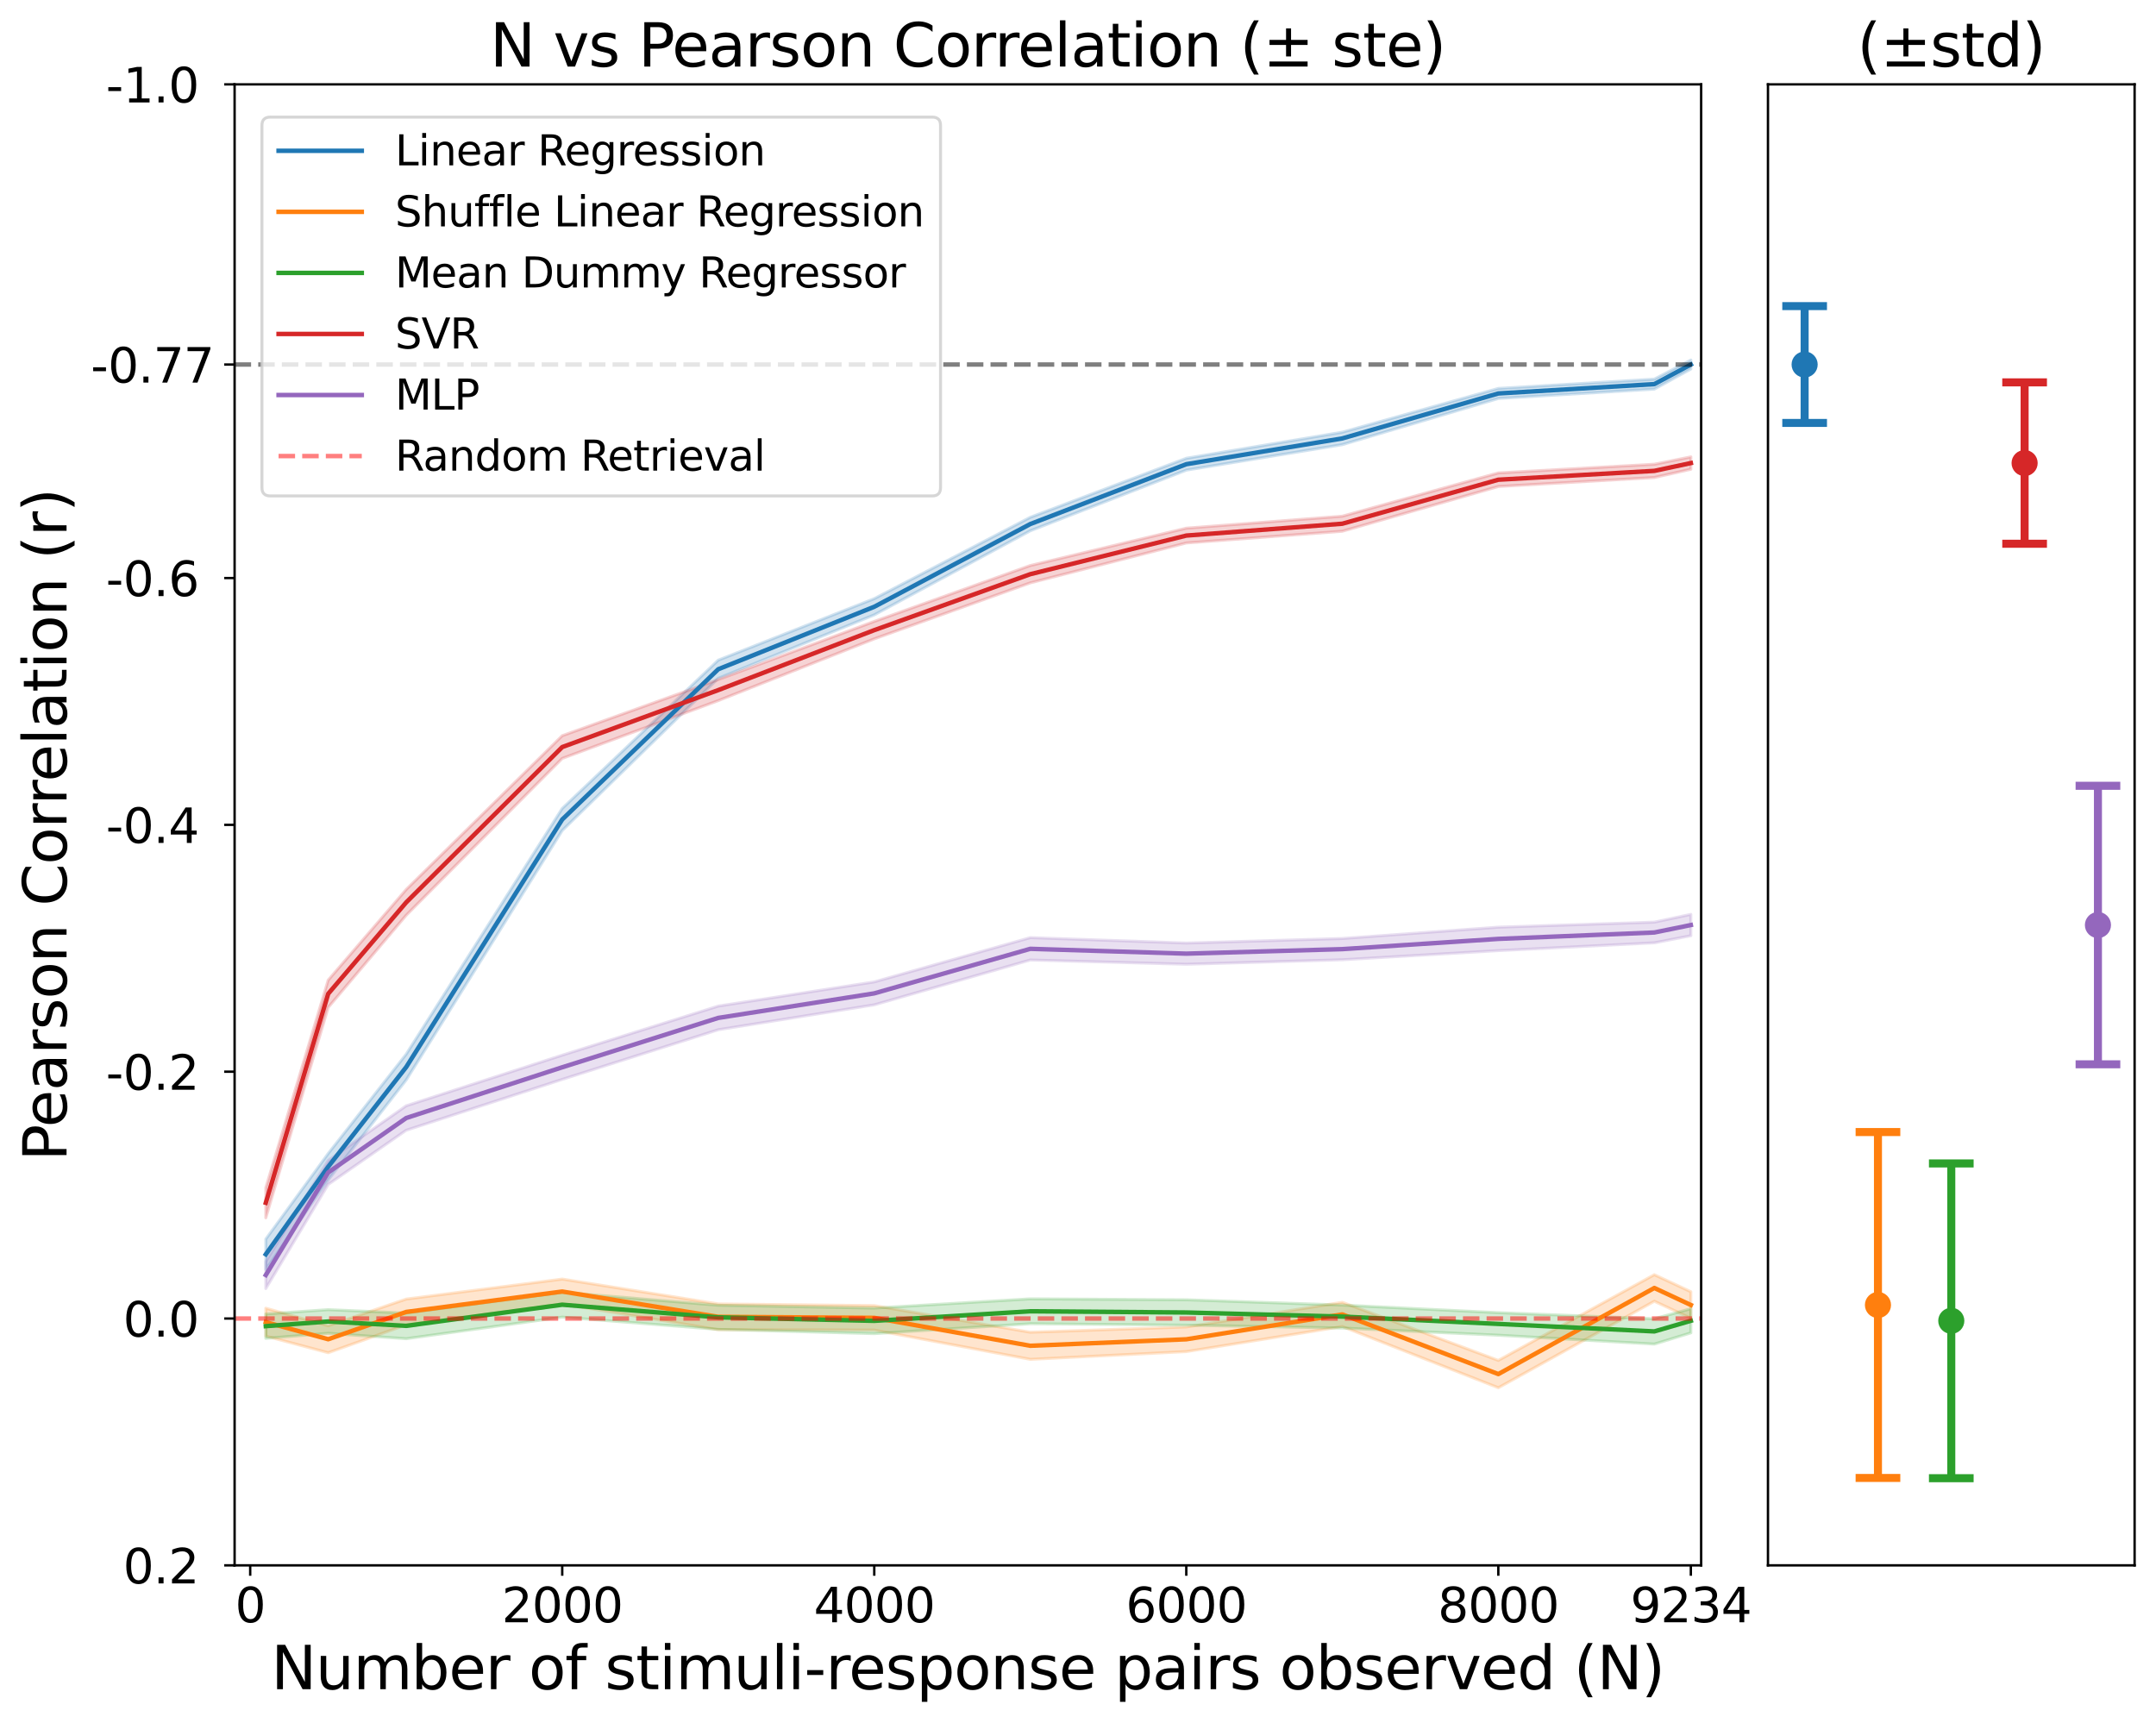 <?xml version="1.0" encoding="utf-8" standalone="no"?>
<!DOCTYPE svg PUBLIC "-//W3C//DTD SVG 1.1//EN"
  "http://www.w3.org/Graphics/SVG/1.1/DTD/svg11.dtd">
<svg xmlns:xlink="http://www.w3.org/1999/xlink" width="725.594pt" height="579.878pt" viewBox="0 0 725.594 579.878" xmlns="http://www.w3.org/2000/svg" version="1.1">
 <defs>
  <style type="text/css">*{stroke-linejoin: round; stroke-linecap: butt}</style>
 </defs>
 <g id="figure_1">
  <g id="patch_1">
   <path d="M 0 579.878 
L 725.594 579.878 
L 725.594 0 
L 0 0 
z
" style="fill: #ffffff"/>
  </g>
  <g id="axes_1">
   <g id="patch_2">
    <path d="M 78.954 526.837 
L 572.513 526.837 
L 572.513 28.397 
L 78.954 28.397 
z
" style="fill: #ffffff"/>
   </g>
   <g id="FillBetweenPolyCollection_1">
    <defs>
     <path id="ma1e21e0cbf" d="M 89.455 -152.602 
L 89.455 -162.852 
L 110.458 -191.649 
L 136.711 -225.09 
L 189.217 -307.787 
L 241.723 -357.695 
L 294.23 -378.393 
L 346.736 -405.776 
L 399.242 -425.645 
L 451.749 -434.42 
L 504.255 -449.143 
L 556.761 -452.274 
L 569.048 -458.701 
L 569.048 -455.686 
L 569.048 -455.686 
L 556.761 -448.922 
L 504.255 -445.77 
L 451.749 -430.227 
L 399.242 -421.65 
L 346.736 -401.234 
L 294.23 -372.936 
L 241.723 -351.586 
L 189.217 -300.355 
L 136.711 -216.407 
L 110.458 -182.765 
L 89.455 -152.602 
z
" style="stroke: #1f77b4; stroke-opacity: 0.2"/>
    </defs>
    <g clip-path="url(#p0fafca6a65)">
     <use xlink:href="#ma1e21e0cbf" x="0" y="579.878" style="fill: #1f77b4; fill-opacity: 0.2; stroke: #1f77b4; stroke-opacity: 0.2"/>
    </g>
   </g>
   <g id="FillBetweenPolyCollection_2">
    <defs>
     <path id="m55cce09abf" d="M 89.455 -130.201 
L 89.455 -139.583 
L 110.458 -133.682 
L 136.711 -142.663 
L 189.217 -149.39 
L 241.723 -141.027 
L 294.23 -140.461 
L 346.736 -131.509 
L 399.242 -133.274 
L 451.749 -141.581 
L 504.255 -122.018 
L 556.761 -150.867 
L 569.048 -145.131 
L 569.048 -136.203 
L 569.048 -136.203 
L 556.761 -141.93 
L 504.255 -112.812 
L 451.749 -133.425 
L 399.242 -124.978 
L 346.736 -122.375 
L 294.23 -132.228 
L 241.723 -132.347 
L 189.217 -141.004 
L 136.711 -134.002 
L 110.458 -124.597 
L 89.455 -130.201 
z
" style="stroke: #ff7f0e; stroke-opacity: 0.2"/>
    </defs>
    <g clip-path="url(#p0fafca6a65)">
     <use xlink:href="#m55cce09abf" x="0" y="579.878" style="fill: #ff7f0e; fill-opacity: 0.2; stroke: #ff7f0e; stroke-opacity: 0.2"/>
    </g>
   </g>
   <g id="FillBetweenPolyCollection_3">
    <defs>
     <path id="mf30041beca" d="M 89.455 -129.437 
L 89.455 -137.654 
L 110.458 -139.1 
L 136.711 -137.962 
L 189.217 -144.936 
L 241.723 -140.583 
L 294.23 -139.63 
L 346.736 -142.735 
L 399.242 -142.421 
L 451.749 -140.638 
L 504.255 -138.089 
L 556.761 -136.042 
L 569.048 -139.408 
L 569.048 -131.283 
L 569.048 -131.283 
L 556.761 -127.513 
L 504.255 -130.503 
L 451.749 -132.905 
L 399.242 -133.874 
L 346.736 -134.362 
L 294.23 -131.027 
L 241.723 -132.447 
L 189.217 -136.587 
L 136.711 -129.323 
L 110.458 -131.141 
L 89.455 -129.437 
z
" style="stroke: #2ca02c; stroke-opacity: 0.2"/>
    </defs>
    <g clip-path="url(#p0fafca6a65)">
     <use xlink:href="#mf30041beca" x="0" y="579.878" style="fill: #2ca02c; fill-opacity: 0.2; stroke: #2ca02c; stroke-opacity: 0.2"/>
    </g>
   </g>
   <g id="FillBetweenPolyCollection_4">
    <defs>
     <path id="md882d6fb98" d="M 89.455 -170.01 
L 89.455 -180.123 
L 110.458 -250.016 
L 136.711 -280.511 
L 189.217 -332.273 
L 241.723 -351.155 
L 294.23 -370.73 
L 346.736 -389.542 
L 399.242 -402.116 
L 451.749 -406.146 
L 504.255 -420.713 
L 556.761 -423.637 
L 569.048 -426.109 
L 569.048 -421.944 
L 569.048 -421.944 
L 556.761 -419.166 
L 504.255 -416.141 
L 451.749 -401.082 
L 399.242 -397.138 
L 346.736 -383.716 
L 294.23 -364.864 
L 241.723 -344.077 
L 189.217 -324.622 
L 136.711 -271.848 
L 110.458 -240.831 
L 89.455 -170.01 
z
" style="stroke: #d62728; stroke-opacity: 0.2"/>
    </defs>
    <g clip-path="url(#p0fafca6a65)">
     <use xlink:href="#md882d6fb98" x="0" y="579.878" style="fill: #d62728; fill-opacity: 0.2; stroke: #d62728; stroke-opacity: 0.2"/>
    </g>
   </g>
   <g id="FillBetweenPolyCollection_5">
    <defs>
     <path id="m40f0b5d880" d="M 89.455 -146.192 
L 89.455 -155.3 
L 110.458 -189.309 
L 136.711 -207.715 
L 189.217 -224.75 
L 241.723 -241.269 
L 294.23 -249.412 
L 346.736 -264.305 
L 399.242 -262.488 
L 451.749 -264.017 
L 504.255 -267.829 
L 556.761 -269.521 
L 569.048 -272.142 
L 569.048 -264.953 
L 569.048 -264.953 
L 556.761 -262.558 
L 504.255 -259.939 
L 451.749 -256.862 
L 399.242 -255.347 
L 346.736 -256.782 
L 294.23 -241.69 
L 241.723 -233.307 
L 189.217 -216.599 
L 136.711 -199.48 
L 110.458 -181.232 
L 89.455 -146.192 
z
" style="stroke: #9467bd; stroke-opacity: 0.2"/>
    </defs>
    <g clip-path="url(#p0fafca6a65)">
     <use xlink:href="#m40f0b5d880" x="0" y="579.878" style="fill: #9467bd; fill-opacity: 0.2; stroke: #9467bd; stroke-opacity: 0.2"/>
    </g>
   </g>
   <g id="matplotlib.axis_1">
    <g id="xtick_1">
     <g id="line2d_1">
      <defs>
       <path id="mc27d42bc20" d="M 0 0 
L 0 3.5 
" style="stroke: #000000; stroke-width: 0.8"/>
      </defs>
      <g>
       <use xlink:href="#mc27d42bc20" x="84.204" y="526.837" style="stroke: #000000; stroke-width: 0.8"/>
      </g>
     </g>
     <g id="text_1">
      <!-- 0 -->
      <g transform="translate(79.114 545.994) scale(0.16 -0.16)">
       <defs>
        <path id="DejaVuSans-30" d="M 2034 4250 
Q 1547 4250 1301 3770 
Q 1056 3291 1056 2328 
Q 1056 1369 1301 889 
Q 1547 409 2034 409 
Q 2525 409 2770 889 
Q 3016 1369 3016 2328 
Q 3016 3291 2770 3770 
Q 2525 4250 2034 4250 
z
M 2034 4750 
Q 2819 4750 3233 4129 
Q 3647 3509 3647 2328 
Q 3647 1150 3233 529 
Q 2819 -91 2034 -91 
Q 1250 -91 836 529 
Q 422 1150 422 2328 
Q 422 3509 836 4129 
Q 1250 4750 2034 4750 
z
" transform="scale(0.016)"/>
       </defs>
       <use xlink:href="#DejaVuSans-30"/>
      </g>
     </g>
    </g>
    <g id="xtick_2">
     <g id="line2d_2">
      <g>
       <use xlink:href="#mc27d42bc20" x="189.217" y="526.837" style="stroke: #000000; stroke-width: 0.8"/>
      </g>
     </g>
     <g id="text_2">
      <!-- 2000 -->
      <g transform="translate(168.857 545.994) scale(0.16 -0.16)">
       <defs>
        <path id="DejaVuSans-32" d="M 1228 531 
L 3431 531 
L 3431 0 
L 469 0 
L 469 531 
Q 828 903 1448 1529 
Q 2069 2156 2228 2338 
Q 2531 2678 2651 2914 
Q 2772 3150 2772 3378 
Q 2772 3750 2511 3984 
Q 2250 4219 1831 4219 
Q 1534 4219 1204 4116 
Q 875 4013 500 3803 
L 500 4441 
Q 881 4594 1212 4672 
Q 1544 4750 1819 4750 
Q 2544 4750 2975 4387 
Q 3406 4025 3406 3419 
Q 3406 3131 3298 2873 
Q 3191 2616 2906 2266 
Q 2828 2175 2409 1742 
Q 1991 1309 1228 531 
z
" transform="scale(0.016)"/>
       </defs>
       <use xlink:href="#DejaVuSans-32"/>
       <use xlink:href="#DejaVuSans-30" transform="translate(63.623 0)"/>
       <use xlink:href="#DejaVuSans-30" transform="translate(127.246 0)"/>
       <use xlink:href="#DejaVuSans-30" transform="translate(190.869 0)"/>
      </g>
     </g>
    </g>
    <g id="xtick_3">
     <g id="line2d_3">
      <g>
       <use xlink:href="#mc27d42bc20" x="294.23" y="526.837" style="stroke: #000000; stroke-width: 0.8"/>
      </g>
     </g>
     <g id="text_3">
      <!-- 4000 -->
      <g transform="translate(273.87 545.994) scale(0.16 -0.16)">
       <defs>
        <path id="DejaVuSans-34" d="M 2419 4116 
L 825 1625 
L 2419 1625 
L 2419 4116 
z
M 2253 4666 
L 3047 4666 
L 3047 1625 
L 3713 1625 
L 3713 1100 
L 3047 1100 
L 3047 0 
L 2419 0 
L 2419 1100 
L 313 1100 
L 313 1709 
L 2253 4666 
z
" transform="scale(0.016)"/>
       </defs>
       <use xlink:href="#DejaVuSans-34"/>
       <use xlink:href="#DejaVuSans-30" transform="translate(63.623 0)"/>
       <use xlink:href="#DejaVuSans-30" transform="translate(127.246 0)"/>
       <use xlink:href="#DejaVuSans-30" transform="translate(190.869 0)"/>
      </g>
     </g>
    </g>
    <g id="xtick_4">
     <g id="line2d_4">
      <g>
       <use xlink:href="#mc27d42bc20" x="399.242" y="526.837" style="stroke: #000000; stroke-width: 0.8"/>
      </g>
     </g>
     <g id="text_4">
      <!-- 6000 -->
      <g transform="translate(378.882 545.994) scale(0.16 -0.16)">
       <defs>
        <path id="DejaVuSans-36" d="M 2113 2584 
Q 1688 2584 1439 2293 
Q 1191 2003 1191 1497 
Q 1191 994 1439 701 
Q 1688 409 2113 409 
Q 2538 409 2786 701 
Q 3034 994 3034 1497 
Q 3034 2003 2786 2293 
Q 2538 2584 2113 2584 
z
M 3366 4563 
L 3366 3988 
Q 3128 4100 2886 4159 
Q 2644 4219 2406 4219 
Q 1781 4219 1451 3797 
Q 1122 3375 1075 2522 
Q 1259 2794 1537 2939 
Q 1816 3084 2150 3084 
Q 2853 3084 3261 2657 
Q 3669 2231 3669 1497 
Q 3669 778 3244 343 
Q 2819 -91 2113 -91 
Q 1303 -91 875 529 
Q 447 1150 447 2328 
Q 447 3434 972 4092 
Q 1497 4750 2381 4750 
Q 2619 4750 2861 4703 
Q 3103 4656 3366 4563 
z
" transform="scale(0.016)"/>
       </defs>
       <use xlink:href="#DejaVuSans-36"/>
       <use xlink:href="#DejaVuSans-30" transform="translate(63.623 0)"/>
       <use xlink:href="#DejaVuSans-30" transform="translate(127.246 0)"/>
       <use xlink:href="#DejaVuSans-30" transform="translate(190.869 0)"/>
      </g>
     </g>
    </g>
    <g id="xtick_5">
     <g id="line2d_5">
      <g>
       <use xlink:href="#mc27d42bc20" x="504.255" y="526.837" style="stroke: #000000; stroke-width: 0.8"/>
      </g>
     </g>
     <g id="text_5">
      <!-- 8000 -->
      <g transform="translate(483.895 545.994) scale(0.16 -0.16)">
       <defs>
        <path id="DejaVuSans-38" d="M 2034 2216 
Q 1584 2216 1326 1975 
Q 1069 1734 1069 1313 
Q 1069 891 1326 650 
Q 1584 409 2034 409 
Q 2484 409 2743 651 
Q 3003 894 3003 1313 
Q 3003 1734 2745 1975 
Q 2488 2216 2034 2216 
z
M 1403 2484 
Q 997 2584 770 2862 
Q 544 3141 544 3541 
Q 544 4100 942 4425 
Q 1341 4750 2034 4750 
Q 2731 4750 3128 4425 
Q 3525 4100 3525 3541 
Q 3525 3141 3298 2862 
Q 3072 2584 2669 2484 
Q 3125 2378 3379 2068 
Q 3634 1759 3634 1313 
Q 3634 634 3220 271 
Q 2806 -91 2034 -91 
Q 1263 -91 848 271 
Q 434 634 434 1313 
Q 434 1759 690 2068 
Q 947 2378 1403 2484 
z
M 1172 3481 
Q 1172 3119 1398 2916 
Q 1625 2713 2034 2713 
Q 2441 2713 2670 2916 
Q 2900 3119 2900 3481 
Q 2900 3844 2670 4047 
Q 2441 4250 2034 4250 
Q 1625 4250 1398 4047 
Q 1172 3844 1172 3481 
z
" transform="scale(0.016)"/>
       </defs>
       <use xlink:href="#DejaVuSans-38"/>
       <use xlink:href="#DejaVuSans-30" transform="translate(63.623 0)"/>
       <use xlink:href="#DejaVuSans-30" transform="translate(127.246 0)"/>
       <use xlink:href="#DejaVuSans-30" transform="translate(190.869 0)"/>
      </g>
     </g>
    </g>
    <g id="xtick_6">
     <g id="line2d_6">
      <g>
       <use xlink:href="#mc27d42bc20" x="569.048" y="526.837" style="stroke: #000000; stroke-width: 0.8"/>
      </g>
     </g>
     <g id="text_6">
      <!-- 9234 -->
      <g transform="translate(548.688 545.994) scale(0.16 -0.16)">
       <defs>
        <path id="DejaVuSans-39" d="M 703 97 
L 703 672 
Q 941 559 1184 500 
Q 1428 441 1663 441 
Q 2288 441 2617 861 
Q 2947 1281 2994 2138 
Q 2813 1869 2534 1725 
Q 2256 1581 1919 1581 
Q 1219 1581 811 2004 
Q 403 2428 403 3163 
Q 403 3881 828 4315 
Q 1253 4750 1959 4750 
Q 2769 4750 3195 4129 
Q 3622 3509 3622 2328 
Q 3622 1225 3098 567 
Q 2575 -91 1691 -91 
Q 1453 -91 1209 -44 
Q 966 3 703 97 
z
M 1959 2075 
Q 2384 2075 2632 2365 
Q 2881 2656 2881 3163 
Q 2881 3666 2632 3958 
Q 2384 4250 1959 4250 
Q 1534 4250 1286 3958 
Q 1038 3666 1038 3163 
Q 1038 2656 1286 2365 
Q 1534 2075 1959 2075 
z
" transform="scale(0.016)"/>
        <path id="DejaVuSans-33" d="M 2597 2516 
Q 3050 2419 3304 2112 
Q 3559 1806 3559 1356 
Q 3559 666 3084 287 
Q 2609 -91 1734 -91 
Q 1441 -91 1130 -33 
Q 819 25 488 141 
L 488 750 
Q 750 597 1062 519 
Q 1375 441 1716 441 
Q 2309 441 2620 675 
Q 2931 909 2931 1356 
Q 2931 1769 2642 2001 
Q 2353 2234 1838 2234 
L 1294 2234 
L 1294 2753 
L 1863 2753 
Q 2328 2753 2575 2939 
Q 2822 3125 2822 3475 
Q 2822 3834 2567 4026 
Q 2313 4219 1838 4219 
Q 1578 4219 1281 4162 
Q 984 4106 628 3988 
L 628 4550 
Q 988 4650 1302 4700 
Q 1616 4750 1894 4750 
Q 2613 4750 3031 4423 
Q 3450 4097 3450 3541 
Q 3450 3153 3228 2886 
Q 3006 2619 2597 2516 
z
" transform="scale(0.016)"/>
       </defs>
       <use xlink:href="#DejaVuSans-39"/>
       <use xlink:href="#DejaVuSans-32" transform="translate(63.623 0)"/>
       <use xlink:href="#DejaVuSans-33" transform="translate(127.246 0)"/>
       <use xlink:href="#DejaVuSans-34" transform="translate(190.869 0)"/>
      </g>
     </g>
    </g>
    <g id="text_7">
     <!-- Number of stimuli-response pairs observed (N) -->
     <g transform="translate(91.246 568.519) scale(0.2 -0.2)">
      <defs>
       <path id="DejaVuSans-4e" d="M 628 4666 
L 1478 4666 
L 3547 763 
L 3547 4666 
L 4159 4666 
L 4159 0 
L 3309 0 
L 1241 3903 
L 1241 0 
L 628 0 
L 628 4666 
z
" transform="scale(0.016)"/>
       <path id="DejaVuSans-75" d="M 544 1381 
L 544 3500 
L 1119 3500 
L 1119 1403 
Q 1119 906 1312 657 
Q 1506 409 1894 409 
Q 2359 409 2629 706 
Q 2900 1003 2900 1516 
L 2900 3500 
L 3475 3500 
L 3475 0 
L 2900 0 
L 2900 538 
Q 2691 219 2414 64 
Q 2138 -91 1772 -91 
Q 1169 -91 856 284 
Q 544 659 544 1381 
z
M 1991 3584 
L 1991 3584 
z
" transform="scale(0.016)"/>
       <path id="DejaVuSans-6d" d="M 3328 2828 
Q 3544 3216 3844 3400 
Q 4144 3584 4550 3584 
Q 5097 3584 5394 3201 
Q 5691 2819 5691 2113 
L 5691 0 
L 5113 0 
L 5113 2094 
Q 5113 2597 4934 2840 
Q 4756 3084 4391 3084 
Q 3944 3084 3684 2787 
Q 3425 2491 3425 1978 
L 3425 0 
L 2847 0 
L 2847 2094 
Q 2847 2600 2669 2842 
Q 2491 3084 2119 3084 
Q 1678 3084 1418 2786 
Q 1159 2488 1159 1978 
L 1159 0 
L 581 0 
L 581 3500 
L 1159 3500 
L 1159 2956 
Q 1356 3278 1631 3431 
Q 1906 3584 2284 3584 
Q 2666 3584 2933 3390 
Q 3200 3197 3328 2828 
z
" transform="scale(0.016)"/>
       <path id="DejaVuSans-62" d="M 3116 1747 
Q 3116 2381 2855 2742 
Q 2594 3103 2138 3103 
Q 1681 3103 1420 2742 
Q 1159 2381 1159 1747 
Q 1159 1113 1420 752 
Q 1681 391 2138 391 
Q 2594 391 2855 752 
Q 3116 1113 3116 1747 
z
M 1159 2969 
Q 1341 3281 1617 3432 
Q 1894 3584 2278 3584 
Q 2916 3584 3314 3078 
Q 3713 2572 3713 1747 
Q 3713 922 3314 415 
Q 2916 -91 2278 -91 
Q 1894 -91 1617 61 
Q 1341 213 1159 525 
L 1159 0 
L 581 0 
L 581 4863 
L 1159 4863 
L 1159 2969 
z
" transform="scale(0.016)"/>
       <path id="DejaVuSans-65" d="M 3597 1894 
L 3597 1613 
L 953 1613 
Q 991 1019 1311 708 
Q 1631 397 2203 397 
Q 2534 397 2845 478 
Q 3156 559 3463 722 
L 3463 178 
Q 3153 47 2828 -22 
Q 2503 -91 2169 -91 
Q 1331 -91 842 396 
Q 353 884 353 1716 
Q 353 2575 817 3079 
Q 1281 3584 2069 3584 
Q 2775 3584 3186 3129 
Q 3597 2675 3597 1894 
z
M 3022 2063 
Q 3016 2534 2758 2815 
Q 2500 3097 2075 3097 
Q 1594 3097 1305 2825 
Q 1016 2553 972 2059 
L 3022 2063 
z
" transform="scale(0.016)"/>
       <path id="DejaVuSans-72" d="M 2631 2963 
Q 2534 3019 2420 3045 
Q 2306 3072 2169 3072 
Q 1681 3072 1420 2755 
Q 1159 2438 1159 1844 
L 1159 0 
L 581 0 
L 581 3500 
L 1159 3500 
L 1159 2956 
Q 1341 3275 1631 3429 
Q 1922 3584 2338 3584 
Q 2397 3584 2469 3576 
Q 2541 3569 2628 3553 
L 2631 2963 
z
" transform="scale(0.016)"/>
       <path id="DejaVuSans-20" transform="scale(0.016)"/>
       <path id="DejaVuSans-6f" d="M 1959 3097 
Q 1497 3097 1228 2736 
Q 959 2375 959 1747 
Q 959 1119 1226 758 
Q 1494 397 1959 397 
Q 2419 397 2687 759 
Q 2956 1122 2956 1747 
Q 2956 2369 2687 2733 
Q 2419 3097 1959 3097 
z
M 1959 3584 
Q 2709 3584 3137 3096 
Q 3566 2609 3566 1747 
Q 3566 888 3137 398 
Q 2709 -91 1959 -91 
Q 1206 -91 779 398 
Q 353 888 353 1747 
Q 353 2609 779 3096 
Q 1206 3584 1959 3584 
z
" transform="scale(0.016)"/>
       <path id="DejaVuSans-66" d="M 2375 4863 
L 2375 4384 
L 1825 4384 
Q 1516 4384 1395 4259 
Q 1275 4134 1275 3809 
L 1275 3500 
L 2222 3500 
L 2222 3053 
L 1275 3053 
L 1275 0 
L 697 0 
L 697 3053 
L 147 3053 
L 147 3500 
L 697 3500 
L 697 3744 
Q 697 4328 969 4595 
Q 1241 4863 1831 4863 
L 2375 4863 
z
" transform="scale(0.016)"/>
       <path id="DejaVuSans-73" d="M 2834 3397 
L 2834 2853 
Q 2591 2978 2328 3040 
Q 2066 3103 1784 3103 
Q 1356 3103 1142 2972 
Q 928 2841 928 2578 
Q 928 2378 1081 2264 
Q 1234 2150 1697 2047 
L 1894 2003 
Q 2506 1872 2764 1633 
Q 3022 1394 3022 966 
Q 3022 478 2636 193 
Q 2250 -91 1575 -91 
Q 1294 -91 989 -36 
Q 684 19 347 128 
L 347 722 
Q 666 556 975 473 
Q 1284 391 1588 391 
Q 1994 391 2212 530 
Q 2431 669 2431 922 
Q 2431 1156 2273 1281 
Q 2116 1406 1581 1522 
L 1381 1569 
Q 847 1681 609 1914 
Q 372 2147 372 2553 
Q 372 3047 722 3315 
Q 1072 3584 1716 3584 
Q 2034 3584 2315 3537 
Q 2597 3491 2834 3397 
z
" transform="scale(0.016)"/>
       <path id="DejaVuSans-74" d="M 1172 4494 
L 1172 3500 
L 2356 3500 
L 2356 3053 
L 1172 3053 
L 1172 1153 
Q 1172 725 1289 603 
Q 1406 481 1766 481 
L 2356 481 
L 2356 0 
L 1766 0 
Q 1100 0 847 248 
Q 594 497 594 1153 
L 594 3053 
L 172 3053 
L 172 3500 
L 594 3500 
L 594 4494 
L 1172 4494 
z
" transform="scale(0.016)"/>
       <path id="DejaVuSans-69" d="M 603 3500 
L 1178 3500 
L 1178 0 
L 603 0 
L 603 3500 
z
M 603 4863 
L 1178 4863 
L 1178 4134 
L 603 4134 
L 603 4863 
z
" transform="scale(0.016)"/>
       <path id="DejaVuSans-6c" d="M 603 4863 
L 1178 4863 
L 1178 0 
L 603 0 
L 603 4863 
z
" transform="scale(0.016)"/>
       <path id="DejaVuSans-2d" d="M 313 2009 
L 1997 2009 
L 1997 1497 
L 313 1497 
L 313 2009 
z
" transform="scale(0.016)"/>
       <path id="DejaVuSans-70" d="M 1159 525 
L 1159 -1331 
L 581 -1331 
L 581 3500 
L 1159 3500 
L 1159 2969 
Q 1341 3281 1617 3432 
Q 1894 3584 2278 3584 
Q 2916 3584 3314 3078 
Q 3713 2572 3713 1747 
Q 3713 922 3314 415 
Q 2916 -91 2278 -91 
Q 1894 -91 1617 61 
Q 1341 213 1159 525 
z
M 3116 1747 
Q 3116 2381 2855 2742 
Q 2594 3103 2138 3103 
Q 1681 3103 1420 2742 
Q 1159 2381 1159 1747 
Q 1159 1113 1420 752 
Q 1681 391 2138 391 
Q 2594 391 2855 752 
Q 3116 1113 3116 1747 
z
" transform="scale(0.016)"/>
       <path id="DejaVuSans-6e" d="M 3513 2113 
L 3513 0 
L 2938 0 
L 2938 2094 
Q 2938 2591 2744 2837 
Q 2550 3084 2163 3084 
Q 1697 3084 1428 2787 
Q 1159 2491 1159 1978 
L 1159 0 
L 581 0 
L 581 3500 
L 1159 3500 
L 1159 2956 
Q 1366 3272 1645 3428 
Q 1925 3584 2291 3584 
Q 2894 3584 3203 3211 
Q 3513 2838 3513 2113 
z
" transform="scale(0.016)"/>
       <path id="DejaVuSans-61" d="M 2194 1759 
Q 1497 1759 1228 1600 
Q 959 1441 959 1056 
Q 959 750 1161 570 
Q 1363 391 1709 391 
Q 2188 391 2477 730 
Q 2766 1069 2766 1631 
L 2766 1759 
L 2194 1759 
z
M 3341 1997 
L 3341 0 
L 2766 0 
L 2766 531 
Q 2569 213 2275 61 
Q 1981 -91 1556 -91 
Q 1019 -91 701 211 
Q 384 513 384 1019 
Q 384 1609 779 1909 
Q 1175 2209 1959 2209 
L 2766 2209 
L 2766 2266 
Q 2766 2663 2505 2880 
Q 2244 3097 1772 3097 
Q 1472 3097 1187 3025 
Q 903 2953 641 2809 
L 641 3341 
Q 956 3463 1253 3523 
Q 1550 3584 1831 3584 
Q 2591 3584 2966 3190 
Q 3341 2797 3341 1997 
z
" transform="scale(0.016)"/>
       <path id="DejaVuSans-76" d="M 191 3500 
L 800 3500 
L 1894 563 
L 2988 3500 
L 3597 3500 
L 2284 0 
L 1503 0 
L 191 3500 
z
" transform="scale(0.016)"/>
       <path id="DejaVuSans-64" d="M 2906 2969 
L 2906 4863 
L 3481 4863 
L 3481 0 
L 2906 0 
L 2906 525 
Q 2725 213 2448 61 
Q 2172 -91 1784 -91 
Q 1150 -91 751 415 
Q 353 922 353 1747 
Q 353 2572 751 3078 
Q 1150 3584 1784 3584 
Q 2172 3584 2448 3432 
Q 2725 3281 2906 2969 
z
M 947 1747 
Q 947 1113 1208 752 
Q 1469 391 1925 391 
Q 2381 391 2643 752 
Q 2906 1113 2906 1747 
Q 2906 2381 2643 2742 
Q 2381 3103 1925 3103 
Q 1469 3103 1208 2742 
Q 947 2381 947 1747 
z
" transform="scale(0.016)"/>
       <path id="DejaVuSans-28" d="M 1984 4856 
Q 1566 4138 1362 3434 
Q 1159 2731 1159 2009 
Q 1159 1288 1364 580 
Q 1569 -128 1984 -844 
L 1484 -844 
Q 1016 -109 783 600 
Q 550 1309 550 2009 
Q 550 2706 781 3412 
Q 1013 4119 1484 4856 
L 1984 4856 
z
" transform="scale(0.016)"/>
       <path id="DejaVuSans-29" d="M 513 4856 
L 1013 4856 
Q 1481 4119 1714 3412 
Q 1947 2706 1947 2009 
Q 1947 1309 1714 600 
Q 1481 -109 1013 -844 
L 513 -844 
Q 928 -128 1133 580 
Q 1338 1288 1338 2009 
Q 1338 2731 1133 3434 
Q 928 4138 513 4856 
z
" transform="scale(0.016)"/>
      </defs>
      <use xlink:href="#DejaVuSans-4e"/>
      <use xlink:href="#DejaVuSans-75" transform="translate(74.805 0)"/>
      <use xlink:href="#DejaVuSans-6d" transform="translate(138.184 0)"/>
      <use xlink:href="#DejaVuSans-62" transform="translate(235.596 0)"/>
      <use xlink:href="#DejaVuSans-65" transform="translate(299.072 0)"/>
      <use xlink:href="#DejaVuSans-72" transform="translate(360.596 0)"/>
      <use xlink:href="#DejaVuSans-20" transform="translate(401.709 0)"/>
      <use xlink:href="#DejaVuSans-6f" transform="translate(433.496 0)"/>
      <use xlink:href="#DejaVuSans-66" transform="translate(494.678 0)"/>
      <use xlink:href="#DejaVuSans-20" transform="translate(529.883 0)"/>
      <use xlink:href="#DejaVuSans-73" transform="translate(561.67 0)"/>
      <use xlink:href="#DejaVuSans-74" transform="translate(613.77 0)"/>
      <use xlink:href="#DejaVuSans-69" transform="translate(652.979 0)"/>
      <use xlink:href="#DejaVuSans-6d" transform="translate(680.762 0)"/>
      <use xlink:href="#DejaVuSans-75" transform="translate(778.174 0)"/>
      <use xlink:href="#DejaVuSans-6c" transform="translate(841.553 0)"/>
      <use xlink:href="#DejaVuSans-69" transform="translate(869.336 0)"/>
      <use xlink:href="#DejaVuSans-2d" transform="translate(897.119 0)"/>
      <use xlink:href="#DejaVuSans-72" transform="translate(933.203 0)"/>
      <use xlink:href="#DejaVuSans-65" transform="translate(972.066 0)"/>
      <use xlink:href="#DejaVuSans-73" transform="translate(1033.59 0)"/>
      <use xlink:href="#DejaVuSans-70" transform="translate(1085.689 0)"/>
      <use xlink:href="#DejaVuSans-6f" transform="translate(1149.166 0)"/>
      <use xlink:href="#DejaVuSans-6e" transform="translate(1210.348 0)"/>
      <use xlink:href="#DejaVuSans-73" transform="translate(1273.727 0)"/>
      <use xlink:href="#DejaVuSans-65" transform="translate(1325.826 0)"/>
      <use xlink:href="#DejaVuSans-20" transform="translate(1387.35 0)"/>
      <use xlink:href="#DejaVuSans-70" transform="translate(1419.137 0)"/>
      <use xlink:href="#DejaVuSans-61" transform="translate(1482.613 0)"/>
      <use xlink:href="#DejaVuSans-69" transform="translate(1543.893 0)"/>
      <use xlink:href="#DejaVuSans-72" transform="translate(1571.676 0)"/>
      <use xlink:href="#DejaVuSans-73" transform="translate(1612.789 0)"/>
      <use xlink:href="#DejaVuSans-20" transform="translate(1664.889 0)"/>
      <use xlink:href="#DejaVuSans-6f" transform="translate(1696.676 0)"/>
      <use xlink:href="#DejaVuSans-62" transform="translate(1757.857 0)"/>
      <use xlink:href="#DejaVuSans-73" transform="translate(1821.334 0)"/>
      <use xlink:href="#DejaVuSans-65" transform="translate(1873.434 0)"/>
      <use xlink:href="#DejaVuSans-72" transform="translate(1934.957 0)"/>
      <use xlink:href="#DejaVuSans-76" transform="translate(1976.07 0)"/>
      <use xlink:href="#DejaVuSans-65" transform="translate(2035.25 0)"/>
      <use xlink:href="#DejaVuSans-64" transform="translate(2096.773 0)"/>
      <use xlink:href="#DejaVuSans-20" transform="translate(2160.25 0)"/>
      <use xlink:href="#DejaVuSans-28" transform="translate(2192.037 0)"/>
      <use xlink:href="#DejaVuSans-4e" transform="translate(2231.051 0)"/>
      <use xlink:href="#DejaVuSans-29" transform="translate(2305.855 0)"/>
     </g>
    </g>
   </g>
   <g id="matplotlib.axis_2">
    <g id="ytick_1">
     <g id="line2d_7">
      <defs>
       <path id="mec71cca33c" d="M 0 0 
L -3.5 0 
" style="stroke: #000000; stroke-width: 0.8"/>
      </defs>
      <g>
       <use xlink:href="#mec71cca33c" x="78.954" y="28.397" style="stroke: #000000; stroke-width: 0.8"/>
      </g>
     </g>
     <g id="text_8">
      <!-- -1.0  -->
      <g transform="translate(35.651 34.476) scale(0.16 -0.16)">
       <defs>
        <path id="DejaVuSans-31" d="M 794 531 
L 1825 531 
L 1825 4091 
L 703 3866 
L 703 4441 
L 1819 4666 
L 2450 4666 
L 2450 531 
L 3481 531 
L 3481 0 
L 794 0 
L 794 531 
z
" transform="scale(0.016)"/>
        <path id="DejaVuSans-2e" d="M 684 794 
L 1344 794 
L 1344 0 
L 684 0 
L 684 794 
z
" transform="scale(0.016)"/>
       </defs>
       <use xlink:href="#DejaVuSans-2d"/>
       <use xlink:href="#DejaVuSans-31" transform="translate(36.084 0)"/>
       <use xlink:href="#DejaVuSans-2e" transform="translate(99.707 0)"/>
       <use xlink:href="#DejaVuSans-30" transform="translate(131.494 0)"/>
       <use xlink:href="#DejaVuSans-20" transform="translate(195.117 0)"/>
      </g>
     </g>
    </g>
    <g id="ytick_2">
     <g id="line2d_8">
      <g>
       <use xlink:href="#mec71cca33c" x="78.954" y="122.685" style="stroke: #000000; stroke-width: 0.8"/>
      </g>
     </g>
     <g id="text_9">
      <!-- -0.77 -->
      <g transform="translate(30.556 128.764) scale(0.16 -0.16)">
       <defs>
        <path id="DejaVuSans-37" d="M 525 4666 
L 3525 4666 
L 3525 4397 
L 1831 0 
L 1172 0 
L 2766 4134 
L 525 4134 
L 525 4666 
z
" transform="scale(0.016)"/>
       </defs>
       <use xlink:href="#DejaVuSans-2d"/>
       <use xlink:href="#DejaVuSans-30" transform="translate(36.084 0)"/>
       <use xlink:href="#DejaVuSans-2e" transform="translate(99.707 0)"/>
       <use xlink:href="#DejaVuSans-37" transform="translate(131.494 0)"/>
       <use xlink:href="#DejaVuSans-37" transform="translate(195.117 0)"/>
      </g>
     </g>
    </g>
    <g id="ytick_3">
     <g id="line2d_9">
      <g>
       <use xlink:href="#mec71cca33c" x="78.954" y="194.544" style="stroke: #000000; stroke-width: 0.8"/>
      </g>
     </g>
     <g id="text_10">
      <!-- -0.6  -->
      <g transform="translate(35.651 200.622) scale(0.16 -0.16)">
       <use xlink:href="#DejaVuSans-2d"/>
       <use xlink:href="#DejaVuSans-30" transform="translate(36.084 0)"/>
       <use xlink:href="#DejaVuSans-2e" transform="translate(99.707 0)"/>
       <use xlink:href="#DejaVuSans-36" transform="translate(131.494 0)"/>
       <use xlink:href="#DejaVuSans-20" transform="translate(195.117 0)"/>
      </g>
     </g>
    </g>
    <g id="ytick_4">
     <g id="line2d_10">
      <g>
       <use xlink:href="#mec71cca33c" x="78.954" y="277.617" style="stroke: #000000; stroke-width: 0.8"/>
      </g>
     </g>
     <g id="text_11">
      <!-- -0.4  -->
      <g transform="translate(35.651 283.696) scale(0.16 -0.16)">
       <use xlink:href="#DejaVuSans-2d"/>
       <use xlink:href="#DejaVuSans-30" transform="translate(36.084 0)"/>
       <use xlink:href="#DejaVuSans-2e" transform="translate(99.707 0)"/>
       <use xlink:href="#DejaVuSans-34" transform="translate(131.494 0)"/>
       <use xlink:href="#DejaVuSans-20" transform="translate(195.117 0)"/>
      </g>
     </g>
    </g>
    <g id="ytick_5">
     <g id="line2d_11">
      <g>
       <use xlink:href="#mec71cca33c" x="78.954" y="360.69" style="stroke: #000000; stroke-width: 0.8"/>
      </g>
     </g>
     <g id="text_12">
      <!-- -0.2  -->
      <g transform="translate(35.651 366.769) scale(0.16 -0.16)">
       <use xlink:href="#DejaVuSans-2d"/>
       <use xlink:href="#DejaVuSans-30" transform="translate(36.084 0)"/>
       <use xlink:href="#DejaVuSans-2e" transform="translate(99.707 0)"/>
       <use xlink:href="#DejaVuSans-32" transform="translate(131.494 0)"/>
       <use xlink:href="#DejaVuSans-20" transform="translate(195.117 0)"/>
      </g>
     </g>
    </g>
    <g id="ytick_6">
     <g id="line2d_12">
      <g>
       <use xlink:href="#mec71cca33c" x="78.954" y="443.764" style="stroke: #000000; stroke-width: 0.8"/>
      </g>
     </g>
     <g id="text_13">
      <!-- 0.0  -->
      <g transform="translate(41.424 449.842) scale(0.16 -0.16)">
       <use xlink:href="#DejaVuSans-30"/>
       <use xlink:href="#DejaVuSans-2e" transform="translate(63.623 0)"/>
       <use xlink:href="#DejaVuSans-30" transform="translate(95.41 0)"/>
       <use xlink:href="#DejaVuSans-20" transform="translate(159.033 0)"/>
      </g>
     </g>
    </g>
    <g id="ytick_7">
     <g id="line2d_13">
      <g>
       <use xlink:href="#mec71cca33c" x="78.954" y="526.837" style="stroke: #000000; stroke-width: 0.8"/>
      </g>
     </g>
     <g id="text_14">
      <!-- 0.2  -->
      <g transform="translate(41.424 532.916) scale(0.16 -0.16)">
       <use xlink:href="#DejaVuSans-30"/>
       <use xlink:href="#DejaVuSans-2e" transform="translate(63.623 0)"/>
       <use xlink:href="#DejaVuSans-32" transform="translate(95.41 0)"/>
       <use xlink:href="#DejaVuSans-20" transform="translate(159.033 0)"/>
      </g>
     </g>
    </g>
    <g id="text_15">
     <!-- Pearson Correlation (r) -->
     <g transform="translate(22.397 390.75) rotate(-90) scale(0.2 -0.2)">
      <defs>
       <path id="DejaVuSans-50" d="M 1259 4147 
L 1259 2394 
L 2053 2394 
Q 2494 2394 2734 2622 
Q 2975 2850 2975 3272 
Q 2975 3691 2734 3919 
Q 2494 4147 2053 4147 
L 1259 4147 
z
M 628 4666 
L 2053 4666 
Q 2838 4666 3239 4311 
Q 3641 3956 3641 3272 
Q 3641 2581 3239 2228 
Q 2838 1875 2053 1875 
L 1259 1875 
L 1259 0 
L 628 0 
L 628 4666 
z
" transform="scale(0.016)"/>
       <path id="DejaVuSans-43" d="M 4122 4306 
L 4122 3641 
Q 3803 3938 3442 4084 
Q 3081 4231 2675 4231 
Q 1875 4231 1450 3742 
Q 1025 3253 1025 2328 
Q 1025 1406 1450 917 
Q 1875 428 2675 428 
Q 3081 428 3442 575 
Q 3803 722 4122 1019 
L 4122 359 
Q 3791 134 3420 21 
Q 3050 -91 2638 -91 
Q 1578 -91 968 557 
Q 359 1206 359 2328 
Q 359 3453 968 4101 
Q 1578 4750 2638 4750 
Q 3056 4750 3426 4639 
Q 3797 4528 4122 4306 
z
" transform="scale(0.016)"/>
      </defs>
      <use xlink:href="#DejaVuSans-50"/>
      <use xlink:href="#DejaVuSans-65" transform="translate(56.678 0)"/>
      <use xlink:href="#DejaVuSans-61" transform="translate(118.201 0)"/>
      <use xlink:href="#DejaVuSans-72" transform="translate(179.48 0)"/>
      <use xlink:href="#DejaVuSans-73" transform="translate(220.594 0)"/>
      <use xlink:href="#DejaVuSans-6f" transform="translate(272.693 0)"/>
      <use xlink:href="#DejaVuSans-6e" transform="translate(333.875 0)"/>
      <use xlink:href="#DejaVuSans-20" transform="translate(397.254 0)"/>
      <use xlink:href="#DejaVuSans-43" transform="translate(429.041 0)"/>
      <use xlink:href="#DejaVuSans-6f" transform="translate(498.865 0)"/>
      <use xlink:href="#DejaVuSans-72" transform="translate(560.047 0)"/>
      <use xlink:href="#DejaVuSans-72" transform="translate(599.41 0)"/>
      <use xlink:href="#DejaVuSans-65" transform="translate(638.273 0)"/>
      <use xlink:href="#DejaVuSans-6c" transform="translate(699.797 0)"/>
      <use xlink:href="#DejaVuSans-61" transform="translate(727.58 0)"/>
      <use xlink:href="#DejaVuSans-74" transform="translate(788.859 0)"/>
      <use xlink:href="#DejaVuSans-69" transform="translate(828.068 0)"/>
      <use xlink:href="#DejaVuSans-6f" transform="translate(855.852 0)"/>
      <use xlink:href="#DejaVuSans-6e" transform="translate(917.033 0)"/>
      <use xlink:href="#DejaVuSans-20" transform="translate(980.412 0)"/>
      <use xlink:href="#DejaVuSans-28" transform="translate(1012.199 0)"/>
      <use xlink:href="#DejaVuSans-72" transform="translate(1051.213 0)"/>
      <use xlink:href="#DejaVuSans-29" transform="translate(1092.326 0)"/>
     </g>
    </g>
   </g>
   <g id="line2d_14">
    <path d="M 89.455 422.151 
L 110.458 392.671 
L 136.711 359.13 
L 189.217 275.807 
L 241.723 225.238 
L 294.23 204.214 
L 346.736 176.373 
L 399.242 156.231 
L 451.749 147.555 
L 504.255 132.422 
L 556.761 129.28 
L 569.048 122.685 
" clip-path="url(#p0fafca6a65)" style="fill: none; stroke: #1f77b4; stroke-width: 1.5; stroke-linecap: square"/>
   </g>
   <g id="line2d_15">
    <path d="M 89.455 444.986 
L 110.458 450.739 
L 136.711 441.546 
L 189.217 434.681 
L 241.723 443.191 
L 294.23 443.533 
L 346.736 452.936 
L 399.242 450.752 
L 451.749 442.375 
L 504.255 462.463 
L 556.761 433.48 
L 569.048 439.211 
" clip-path="url(#p0fafca6a65)" style="fill: none; stroke: #ff7f0e; stroke-width: 1.5; stroke-linecap: square"/>
   </g>
   <g id="line2d_16">
    <path d="M 89.455 446.333 
L 110.458 444.758 
L 136.711 446.235 
L 189.217 439.116 
L 241.723 443.363 
L 294.23 444.55 
L 346.736 441.329 
L 399.242 441.731 
L 451.749 443.107 
L 504.255 445.582 
L 556.761 448.101 
L 569.048 444.532 
" clip-path="url(#p0fafca6a65)" style="fill: none; stroke: #2ca02c; stroke-width: 1.5; stroke-linecap: square"/>
   </g>
   <g id="line2d_17">
    <path d="M 89.455 404.811 
L 110.458 334.454 
L 136.711 303.699 
L 189.217 251.431 
L 241.723 232.262 
L 294.23 212.081 
L 346.736 193.249 
L 399.242 180.251 
L 451.749 176.264 
L 504.255 161.451 
L 556.761 158.477 
L 569.048 155.852 
" clip-path="url(#p0fafca6a65)" style="fill: none; stroke: #d62728; stroke-width: 1.5; stroke-linecap: square"/>
   </g>
   <g id="line2d_18">
    <path d="M 89.455 429.132 
L 110.458 394.608 
L 136.711 376.281 
L 189.217 359.204 
L 241.723 342.59 
L 294.23 334.327 
L 346.736 319.335 
L 399.242 320.961 
L 451.749 319.439 
L 504.255 315.994 
L 556.761 313.839 
L 569.048 311.331 
" clip-path="url(#p0fafca6a65)" style="fill: none; stroke: #9467bd; stroke-width: 1.5; stroke-linecap: square"/>
   </g>
   <g id="line2d_19"/>
   <g id="line2d_20"/>
   <g id="line2d_21"/>
   <g id="line2d_22"/>
   <g id="line2d_23"/>
   <g id="line2d_24">
    <path d="M 78.954 443.764 
L 572.513 443.764 
" clip-path="url(#p0fafca6a65)" style="fill: none; stroke-dasharray: 5.55,2.4; stroke-dashoffset: 0; stroke: #ff0000; stroke-opacity: 0.5; stroke-width: 1.5"/>
   </g>
   <g id="line2d_25">
    <path d="M 78.954 122.685 
L 572.513 122.685 
" clip-path="url(#p0fafca6a65)" style="fill: none; stroke-dasharray: 5.55,2.4; stroke-dashoffset: 0; stroke: #000000; stroke-opacity: 0.5; stroke-width: 1.5"/>
   </g>
   <g id="patch_3">
    <path d="M 78.954 526.837 
L 78.954 28.397 
" style="fill: none; stroke: #000000; stroke-width: 0.8; stroke-linejoin: miter; stroke-linecap: square"/>
   </g>
   <g id="patch_4">
    <path d="M 572.513 526.837 
L 572.513 28.397 
" style="fill: none; stroke: #000000; stroke-width: 0.8; stroke-linejoin: miter; stroke-linecap: square"/>
   </g>
   <g id="patch_5">
    <path d="M 78.954 526.837 
L 572.513 526.837 
" style="fill: none; stroke: #000000; stroke-width: 0.8; stroke-linejoin: miter; stroke-linecap: square"/>
   </g>
   <g id="patch_6">
    <path d="M 78.954 28.397 
L 572.513 28.397 
" style="fill: none; stroke: #000000; stroke-width: 0.8; stroke-linejoin: miter; stroke-linecap: square"/>
   </g>
   <g id="text_16">
    <!-- N vs Pearson Correlation (± ste) -->
    <g transform="translate(164.905 22.397) scale(0.2 -0.2)">
     <defs>
      <path id="DejaVuSans-b1" d="M 2944 4013 
L 2944 2803 
L 4684 2803 
L 4684 2272 
L 2944 2272 
L 2944 1063 
L 2419 1063 
L 2419 2272 
L 678 2272 
L 678 2803 
L 2419 2803 
L 2419 4013 
L 2944 4013 
z
M 678 531 
L 4684 531 
L 4684 0 
L 678 0 
L 678 531 
z
" transform="scale(0.016)"/>
     </defs>
     <use xlink:href="#DejaVuSans-4e"/>
     <use xlink:href="#DejaVuSans-20" transform="translate(74.805 0)"/>
     <use xlink:href="#DejaVuSans-76" transform="translate(106.592 0)"/>
     <use xlink:href="#DejaVuSans-73" transform="translate(165.771 0)"/>
     <use xlink:href="#DejaVuSans-20" transform="translate(217.871 0)"/>
     <use xlink:href="#DejaVuSans-50" transform="translate(249.658 0)"/>
     <use xlink:href="#DejaVuSans-65" transform="translate(306.336 0)"/>
     <use xlink:href="#DejaVuSans-61" transform="translate(367.859 0)"/>
     <use xlink:href="#DejaVuSans-72" transform="translate(429.139 0)"/>
     <use xlink:href="#DejaVuSans-73" transform="translate(470.252 0)"/>
     <use xlink:href="#DejaVuSans-6f" transform="translate(522.352 0)"/>
     <use xlink:href="#DejaVuSans-6e" transform="translate(583.533 0)"/>
     <use xlink:href="#DejaVuSans-20" transform="translate(646.912 0)"/>
     <use xlink:href="#DejaVuSans-43" transform="translate(678.699 0)"/>
     <use xlink:href="#DejaVuSans-6f" transform="translate(748.523 0)"/>
     <use xlink:href="#DejaVuSans-72" transform="translate(809.705 0)"/>
     <use xlink:href="#DejaVuSans-72" transform="translate(849.068 0)"/>
     <use xlink:href="#DejaVuSans-65" transform="translate(887.932 0)"/>
     <use xlink:href="#DejaVuSans-6c" transform="translate(949.455 0)"/>
     <use xlink:href="#DejaVuSans-61" transform="translate(977.238 0)"/>
     <use xlink:href="#DejaVuSans-74" transform="translate(1038.518 0)"/>
     <use xlink:href="#DejaVuSans-69" transform="translate(1077.727 0)"/>
     <use xlink:href="#DejaVuSans-6f" transform="translate(1105.51 0)"/>
     <use xlink:href="#DejaVuSans-6e" transform="translate(1166.691 0)"/>
     <use xlink:href="#DejaVuSans-20" transform="translate(1230.07 0)"/>
     <use xlink:href="#DejaVuSans-28" transform="translate(1261.857 0)"/>
     <use xlink:href="#DejaVuSans-b1" transform="translate(1300.871 0)"/>
     <use xlink:href="#DejaVuSans-20" transform="translate(1384.66 0)"/>
     <use xlink:href="#DejaVuSans-73" transform="translate(1416.447 0)"/>
     <use xlink:href="#DejaVuSans-74" transform="translate(1468.547 0)"/>
     <use xlink:href="#DejaVuSans-65" transform="translate(1507.756 0)"/>
     <use xlink:href="#DejaVuSans-29" transform="translate(1569.279 0)"/>
    </g>
   </g>
   <g id="legend_1">
    <g id="patch_7">
     <path d="M 90.957 166.911 
L 313.73 166.911 
Q 316.53 166.911 316.53 164.111 
L 316.53 42.215 
Q 316.53 39.415 313.73 39.415 
L 90.957 39.415 
Q 88.157 39.415 88.157 42.215 
L 88.157 164.111 
Q 88.157 166.911 90.957 166.911 
z
" style="fill: #ffffff; opacity: 0.8; stroke: #cccccc; stroke-linejoin: miter"/>
    </g>
    <g id="line2d_26">
     <path d="M 93.757 50.753 
L 107.757 50.753 
L 121.757 50.753 
" style="fill: none; stroke: #1f77b4; stroke-width: 1.5; stroke-linecap: square"/>
    </g>
    <g id="text_17">
     <!-- Linear Regression -->
     <g transform="translate(132.957 55.653) scale(0.14 -0.14)">
      <defs>
       <path id="DejaVuSans-4c" d="M 628 4666 
L 1259 4666 
L 1259 531 
L 3531 531 
L 3531 0 
L 628 0 
L 628 4666 
z
" transform="scale(0.016)"/>
       <path id="DejaVuSans-52" d="M 2841 2188 
Q 3044 2119 3236 1894 
Q 3428 1669 3622 1275 
L 4263 0 
L 3584 0 
L 2988 1197 
Q 2756 1666 2539 1819 
Q 2322 1972 1947 1972 
L 1259 1972 
L 1259 0 
L 628 0 
L 628 4666 
L 2053 4666 
Q 2853 4666 3247 4331 
Q 3641 3997 3641 3322 
Q 3641 2881 3436 2590 
Q 3231 2300 2841 2188 
z
M 1259 4147 
L 1259 2491 
L 2053 2491 
Q 2509 2491 2742 2702 
Q 2975 2913 2975 3322 
Q 2975 3731 2742 3939 
Q 2509 4147 2053 4147 
L 1259 4147 
z
" transform="scale(0.016)"/>
       <path id="DejaVuSans-67" d="M 2906 1791 
Q 2906 2416 2648 2759 
Q 2391 3103 1925 3103 
Q 1463 3103 1205 2759 
Q 947 2416 947 1791 
Q 947 1169 1205 825 
Q 1463 481 1925 481 
Q 2391 481 2648 825 
Q 2906 1169 2906 1791 
z
M 3481 434 
Q 3481 -459 3084 -895 
Q 2688 -1331 1869 -1331 
Q 1566 -1331 1297 -1286 
Q 1028 -1241 775 -1147 
L 775 -588 
Q 1028 -725 1275 -790 
Q 1522 -856 1778 -856 
Q 2344 -856 2625 -561 
Q 2906 -266 2906 331 
L 2906 616 
Q 2728 306 2450 153 
Q 2172 0 1784 0 
Q 1141 0 747 490 
Q 353 981 353 1791 
Q 353 2603 747 3093 
Q 1141 3584 1784 3584 
Q 2172 3584 2450 3431 
Q 2728 3278 2906 2969 
L 2906 3500 
L 3481 3500 
L 3481 434 
z
" transform="scale(0.016)"/>
      </defs>
      <use xlink:href="#DejaVuSans-4c"/>
      <use xlink:href="#DejaVuSans-69" transform="translate(55.713 0)"/>
      <use xlink:href="#DejaVuSans-6e" transform="translate(83.496 0)"/>
      <use xlink:href="#DejaVuSans-65" transform="translate(146.875 0)"/>
      <use xlink:href="#DejaVuSans-61" transform="translate(208.398 0)"/>
      <use xlink:href="#DejaVuSans-72" transform="translate(269.678 0)"/>
      <use xlink:href="#DejaVuSans-20" transform="translate(310.791 0)"/>
      <use xlink:href="#DejaVuSans-52" transform="translate(342.578 0)"/>
      <use xlink:href="#DejaVuSans-65" transform="translate(407.561 0)"/>
      <use xlink:href="#DejaVuSans-67" transform="translate(469.084 0)"/>
      <use xlink:href="#DejaVuSans-72" transform="translate(532.561 0)"/>
      <use xlink:href="#DejaVuSans-65" transform="translate(571.424 0)"/>
      <use xlink:href="#DejaVuSans-73" transform="translate(632.947 0)"/>
      <use xlink:href="#DejaVuSans-73" transform="translate(685.047 0)"/>
      <use xlink:href="#DejaVuSans-69" transform="translate(737.146 0)"/>
      <use xlink:href="#DejaVuSans-6f" transform="translate(764.93 0)"/>
      <use xlink:href="#DejaVuSans-6e" transform="translate(826.111 0)"/>
     </g>
    </g>
    <g id="line2d_27">
     <path d="M 93.757 71.302 
L 107.757 71.302 
L 121.757 71.302 
" style="fill: none; stroke: #ff7f0e; stroke-width: 1.5; stroke-linecap: square"/>
    </g>
    <g id="text_18">
     <!-- Shuffle Linear Regression -->
     <g transform="translate(132.957 76.202) scale(0.14 -0.14)">
      <defs>
       <path id="DejaVuSans-53" d="M 3425 4513 
L 3425 3897 
Q 3066 4069 2747 4153 
Q 2428 4238 2131 4238 
Q 1616 4238 1336 4038 
Q 1056 3838 1056 3469 
Q 1056 3159 1242 3001 
Q 1428 2844 1947 2747 
L 2328 2669 
Q 3034 2534 3370 2195 
Q 3706 1856 3706 1288 
Q 3706 609 3251 259 
Q 2797 -91 1919 -91 
Q 1588 -91 1214 -16 
Q 841 59 441 206 
L 441 856 
Q 825 641 1194 531 
Q 1563 422 1919 422 
Q 2459 422 2753 634 
Q 3047 847 3047 1241 
Q 3047 1584 2836 1778 
Q 2625 1972 2144 2069 
L 1759 2144 
Q 1053 2284 737 2584 
Q 422 2884 422 3419 
Q 422 4038 858 4394 
Q 1294 4750 2059 4750 
Q 2388 4750 2728 4690 
Q 3069 4631 3425 4513 
z
" transform="scale(0.016)"/>
       <path id="DejaVuSans-68" d="M 3513 2113 
L 3513 0 
L 2938 0 
L 2938 2094 
Q 2938 2591 2744 2837 
Q 2550 3084 2163 3084 
Q 1697 3084 1428 2787 
Q 1159 2491 1159 1978 
L 1159 0 
L 581 0 
L 581 4863 
L 1159 4863 
L 1159 2956 
Q 1366 3272 1645 3428 
Q 1925 3584 2291 3584 
Q 2894 3584 3203 3211 
Q 3513 2838 3513 2113 
z
" transform="scale(0.016)"/>
      </defs>
      <use xlink:href="#DejaVuSans-53"/>
      <use xlink:href="#DejaVuSans-68" transform="translate(63.477 0)"/>
      <use xlink:href="#DejaVuSans-75" transform="translate(126.855 0)"/>
      <use xlink:href="#DejaVuSans-66" transform="translate(190.234 0)"/>
      <use xlink:href="#DejaVuSans-66" transform="translate(225.439 0)"/>
      <use xlink:href="#DejaVuSans-6c" transform="translate(260.645 0)"/>
      <use xlink:href="#DejaVuSans-65" transform="translate(288.428 0)"/>
      <use xlink:href="#DejaVuSans-20" transform="translate(349.951 0)"/>
      <use xlink:href="#DejaVuSans-4c" transform="translate(381.738 0)"/>
      <use xlink:href="#DejaVuSans-69" transform="translate(437.451 0)"/>
      <use xlink:href="#DejaVuSans-6e" transform="translate(465.234 0)"/>
      <use xlink:href="#DejaVuSans-65" transform="translate(528.613 0)"/>
      <use xlink:href="#DejaVuSans-61" transform="translate(590.137 0)"/>
      <use xlink:href="#DejaVuSans-72" transform="translate(651.416 0)"/>
      <use xlink:href="#DejaVuSans-20" transform="translate(692.529 0)"/>
      <use xlink:href="#DejaVuSans-52" transform="translate(724.316 0)"/>
      <use xlink:href="#DejaVuSans-65" transform="translate(789.299 0)"/>
      <use xlink:href="#DejaVuSans-67" transform="translate(850.822 0)"/>
      <use xlink:href="#DejaVuSans-72" transform="translate(914.299 0)"/>
      <use xlink:href="#DejaVuSans-65" transform="translate(953.162 0)"/>
      <use xlink:href="#DejaVuSans-73" transform="translate(1014.686 0)"/>
      <use xlink:href="#DejaVuSans-73" transform="translate(1066.785 0)"/>
      <use xlink:href="#DejaVuSans-69" transform="translate(1118.885 0)"/>
      <use xlink:href="#DejaVuSans-6f" transform="translate(1146.668 0)"/>
      <use xlink:href="#DejaVuSans-6e" transform="translate(1207.85 0)"/>
     </g>
    </g>
    <g id="line2d_28">
     <path d="M 93.757 91.851 
L 107.757 91.851 
L 121.757 91.851 
" style="fill: none; stroke: #2ca02c; stroke-width: 1.5; stroke-linecap: square"/>
    </g>
    <g id="text_19">
     <!-- Mean Dummy Regressor -->
     <g transform="translate(132.957 96.751) scale(0.14 -0.14)">
      <defs>
       <path id="DejaVuSans-4d" d="M 628 4666 
L 1569 4666 
L 2759 1491 
L 3956 4666 
L 4897 4666 
L 4897 0 
L 4281 0 
L 4281 4097 
L 3078 897 
L 2444 897 
L 1241 4097 
L 1241 0 
L 628 0 
L 628 4666 
z
" transform="scale(0.016)"/>
       <path id="DejaVuSans-44" d="M 1259 4147 
L 1259 519 
L 2022 519 
Q 2988 519 3436 956 
Q 3884 1394 3884 2338 
Q 3884 3275 3436 3711 
Q 2988 4147 2022 4147 
L 1259 4147 
z
M 628 4666 
L 1925 4666 
Q 3281 4666 3915 4102 
Q 4550 3538 4550 2338 
Q 4550 1131 3912 565 
Q 3275 0 1925 0 
L 628 0 
L 628 4666 
z
" transform="scale(0.016)"/>
       <path id="DejaVuSans-79" d="M 2059 -325 
Q 1816 -950 1584 -1140 
Q 1353 -1331 966 -1331 
L 506 -1331 
L 506 -850 
L 844 -850 
Q 1081 -850 1212 -737 
Q 1344 -625 1503 -206 
L 1606 56 
L 191 3500 
L 800 3500 
L 1894 763 
L 2988 3500 
L 3597 3500 
L 2059 -325 
z
" transform="scale(0.016)"/>
      </defs>
      <use xlink:href="#DejaVuSans-4d"/>
      <use xlink:href="#DejaVuSans-65" transform="translate(86.279 0)"/>
      <use xlink:href="#DejaVuSans-61" transform="translate(147.803 0)"/>
      <use xlink:href="#DejaVuSans-6e" transform="translate(209.082 0)"/>
      <use xlink:href="#DejaVuSans-20" transform="translate(272.461 0)"/>
      <use xlink:href="#DejaVuSans-44" transform="translate(304.248 0)"/>
      <use xlink:href="#DejaVuSans-75" transform="translate(381.25 0)"/>
      <use xlink:href="#DejaVuSans-6d" transform="translate(444.629 0)"/>
      <use xlink:href="#DejaVuSans-6d" transform="translate(542.041 0)"/>
      <use xlink:href="#DejaVuSans-79" transform="translate(639.453 0)"/>
      <use xlink:href="#DejaVuSans-20" transform="translate(698.633 0)"/>
      <use xlink:href="#DejaVuSans-52" transform="translate(730.42 0)"/>
      <use xlink:href="#DejaVuSans-65" transform="translate(795.402 0)"/>
      <use xlink:href="#DejaVuSans-67" transform="translate(856.926 0)"/>
      <use xlink:href="#DejaVuSans-72" transform="translate(920.402 0)"/>
      <use xlink:href="#DejaVuSans-65" transform="translate(959.266 0)"/>
      <use xlink:href="#DejaVuSans-73" transform="translate(1020.789 0)"/>
      <use xlink:href="#DejaVuSans-73" transform="translate(1072.889 0)"/>
      <use xlink:href="#DejaVuSans-6f" transform="translate(1124.988 0)"/>
      <use xlink:href="#DejaVuSans-72" transform="translate(1186.17 0)"/>
     </g>
    </g>
    <g id="line2d_29">
     <path d="M 93.757 112.401 
L 107.757 112.401 
L 121.757 112.401 
" style="fill: none; stroke: #d62728; stroke-width: 1.5; stroke-linecap: square"/>
    </g>
    <g id="text_20">
     <!-- SVR -->
     <g transform="translate(132.957 117.301) scale(0.14 -0.14)">
      <defs>
       <path id="DejaVuSans-56" d="M 1831 0 
L 50 4666 
L 709 4666 
L 2188 738 
L 3669 4666 
L 4325 4666 
L 2547 0 
L 1831 0 
z
" transform="scale(0.016)"/>
      </defs>
      <use xlink:href="#DejaVuSans-53"/>
      <use xlink:href="#DejaVuSans-56" transform="translate(63.477 0)"/>
      <use xlink:href="#DejaVuSans-52" transform="translate(131.885 0)"/>
     </g>
    </g>
    <g id="line2d_30">
     <path d="M 93.757 132.95 
L 107.757 132.95 
L 121.757 132.95 
" style="fill: none; stroke: #9467bd; stroke-width: 1.5; stroke-linecap: square"/>
    </g>
    <g id="text_21">
     <!-- MLP -->
     <g transform="translate(132.957 137.85) scale(0.14 -0.14)">
      <use xlink:href="#DejaVuSans-4d"/>
      <use xlink:href="#DejaVuSans-4c" transform="translate(86.279 0)"/>
      <use xlink:href="#DejaVuSans-50" transform="translate(141.992 0)"/>
     </g>
    </g>
    <g id="line2d_31">
     <path d="M 93.757 153.499 
L 107.757 153.499 
L 121.757 153.499 
" style="fill: none; stroke-dasharray: 5.55,2.4; stroke-dashoffset: 0; stroke: #ff0000; stroke-opacity: 0.5; stroke-width: 1.5"/>
    </g>
    <g id="text_22">
     <!-- Random Retrieval -->
     <g transform="translate(132.957 158.399) scale(0.14 -0.14)">
      <use xlink:href="#DejaVuSans-52"/>
      <use xlink:href="#DejaVuSans-61" transform="translate(67.232 0)"/>
      <use xlink:href="#DejaVuSans-6e" transform="translate(128.512 0)"/>
      <use xlink:href="#DejaVuSans-64" transform="translate(191.891 0)"/>
      <use xlink:href="#DejaVuSans-6f" transform="translate(255.367 0)"/>
      <use xlink:href="#DejaVuSans-6d" transform="translate(316.549 0)"/>
      <use xlink:href="#DejaVuSans-20" transform="translate(413.961 0)"/>
      <use xlink:href="#DejaVuSans-52" transform="translate(445.748 0)"/>
      <use xlink:href="#DejaVuSans-65" transform="translate(510.73 0)"/>
      <use xlink:href="#DejaVuSans-74" transform="translate(572.254 0)"/>
      <use xlink:href="#DejaVuSans-72" transform="translate(611.463 0)"/>
      <use xlink:href="#DejaVuSans-69" transform="translate(652.576 0)"/>
      <use xlink:href="#DejaVuSans-65" transform="translate(680.359 0)"/>
      <use xlink:href="#DejaVuSans-76" transform="translate(741.883 0)"/>
      <use xlink:href="#DejaVuSans-61" transform="translate(801.062 0)"/>
      <use xlink:href="#DejaVuSans-6c" transform="translate(862.342 0)"/>
     </g>
    </g>
   </g>
  </g>
  <g id="axes_2">
   <g id="patch_8">
    <path d="M 595.004 526.837 
L 718.394 526.837 
L 718.394 28.397 
L 595.004 28.397 
z
" style="fill: #ffffff"/>
   </g>
   <g id="matplotlib.axis_3">
    <g id="xtick_7"/>
    <g id="xtick_8"/>
    <g id="xtick_9"/>
    <g id="xtick_10"/>
    <g id="xtick_11"/>
   </g>
   <g id="matplotlib.axis_4">
    <g id="ytick_8"/>
    <g id="ytick_9"/>
    <g id="ytick_10"/>
    <g id="ytick_11"/>
    <g id="ytick_12"/>
    <g id="ytick_13"/>
    <g id="ytick_14"/>
   </g>
   <g id="line2d_32">
    <defs>
     <path id="m85284ef176" d="M 0 3.384 
C 0.897 3.384 1.758 3.027 2.393 2.393 
C 3.027 1.758 3.384 0.897 3.384 0 
C 3.384 -0.897 3.027 -1.758 2.393 -2.393 
C 1.758 -3.027 0.897 -3.384 0 -3.384 
C -0.897 -3.384 -1.758 -3.027 -2.393 -2.393 
C -3.027 -1.758 -3.384 -0.897 -3.384 0 
C -3.384 0.897 -3.027 1.758 -2.393 2.393 
C -1.758 3.027 -0.897 3.384 0 3.384 
z
" style="stroke: #1f77b4; stroke-width: 2.025"/>
    </defs>
    <g clip-path="url(#p0767003bff)">
     <use xlink:href="#m85284ef176" x="607.343" y="122.685" style="fill: #1f77b4; stroke: #1f77b4; stroke-width: 2.025"/>
    </g>
   </g>
   <g id="line2d_33">
    <path d="M 601.173 103.026 
L 613.512 103.026 
M 607.343 103.026 
L 607.343 142.343 
M 601.173 142.343 
L 613.512 142.343 
" clip-path="url(#p0767003bff)" style="fill: none; stroke: #1f77b4; stroke-width: 2.7; stroke-linecap: square"/>
   </g>
   <g id="line2d_34">
    <path clip-path="url(#p0767003bff)" style="fill: none; stroke: #1f77b4; stroke-width: 2.7; stroke-linecap: square"/>
   </g>
   <g id="line2d_35">
    <path clip-path="url(#p0767003bff)" style="fill: none; stroke: #1f77b4; stroke-width: 2.7; stroke-linecap: square"/>
   </g>
   <g id="line2d_36">
    <path clip-path="url(#p0767003bff)" style="fill: none; stroke: #1f77b4; stroke-width: 2.7; stroke-linecap: square"/>
   </g>
   <g id="line2d_37">
    <path clip-path="url(#p0767003bff)" style="fill: none; stroke: #1f77b4; stroke-width: 2.7; stroke-linecap: square"/>
   </g>
   <g id="line2d_38">
    <defs>
     <path id="mcc1594004f" d="M 0 3.384 
C 0.897 3.384 1.758 3.027 2.393 2.393 
C 3.027 1.758 3.384 0.897 3.384 0 
C 3.384 -0.897 3.027 -1.758 2.393 -2.393 
C 1.758 -3.027 0.897 -3.384 0 -3.384 
C -0.897 -3.384 -1.758 -3.027 -2.393 -2.393 
C -3.027 -1.758 -3.384 -0.897 -3.384 0 
C -3.384 0.897 -3.027 1.758 -2.393 2.393 
C -1.758 3.027 -0.897 3.384 0 3.384 
z
" style="stroke: #ff7f0e; stroke-width: 2.025"/>
    </defs>
    <g clip-path="url(#p0767003bff)">
     <use xlink:href="#mcc1594004f" x="632.021" y="439.211" style="fill: #ff7f0e; stroke: #ff7f0e; stroke-width: 2.025"/>
    </g>
   </g>
   <g id="line2d_39">
    <path clip-path="url(#p0767003bff)" style="fill: none; stroke: #ff7f0e; stroke-width: 2.7; stroke-linecap: square"/>
   </g>
   <g id="line2d_40">
    <path d="M 625.851 381.004 
L 638.19 381.004 
M 632.021 381.004 
L 632.021 497.419 
M 625.851 497.419 
L 638.19 497.419 
" clip-path="url(#p0767003bff)" style="fill: none; stroke: #ff7f0e; stroke-width: 2.7; stroke-linecap: square"/>
   </g>
   <g id="line2d_41">
    <path clip-path="url(#p0767003bff)" style="fill: none; stroke: #ff7f0e; stroke-width: 2.7; stroke-linecap: square"/>
   </g>
   <g id="line2d_42">
    <path clip-path="url(#p0767003bff)" style="fill: none; stroke: #ff7f0e; stroke-width: 2.7; stroke-linecap: square"/>
   </g>
   <g id="line2d_43">
    <path clip-path="url(#p0767003bff)" style="fill: none; stroke: #ff7f0e; stroke-width: 2.7; stroke-linecap: square"/>
   </g>
   <g id="line2d_44">
    <defs>
     <path id="m21a89dd570" d="M 0 3.384 
C 0.897 3.384 1.758 3.027 2.393 2.393 
C 3.027 1.758 3.384 0.897 3.384 0 
C 3.384 -0.897 3.027 -1.758 2.393 -2.393 
C 1.758 -3.027 0.897 -3.384 0 -3.384 
C -0.897 -3.384 -1.758 -3.027 -2.393 -2.393 
C -3.027 -1.758 -3.384 -0.897 -3.384 0 
C -3.384 0.897 -3.027 1.758 -2.393 2.393 
C -1.758 3.027 -0.897 3.384 0 3.384 
z
" style="stroke: #2ca02c; stroke-width: 2.025"/>
    </defs>
    <g clip-path="url(#p0767003bff)">
     <use xlink:href="#m21a89dd570" x="656.699" y="444.532" style="fill: #2ca02c; stroke: #2ca02c; stroke-width: 2.025"/>
    </g>
   </g>
   <g id="line2d_45">
    <path clip-path="url(#p0767003bff)" style="fill: none; stroke: #2ca02c; stroke-width: 2.7; stroke-linecap: square"/>
   </g>
   <g id="line2d_46">
    <path clip-path="url(#p0767003bff)" style="fill: none; stroke: #2ca02c; stroke-width: 2.7; stroke-linecap: square"/>
   </g>
   <g id="line2d_47">
    <path d="M 650.529 391.564 
L 662.868 391.564 
M 656.699 391.564 
L 656.699 497.501 
M 650.529 497.501 
L 662.868 497.501 
" clip-path="url(#p0767003bff)" style="fill: none; stroke: #2ca02c; stroke-width: 2.7; stroke-linecap: square"/>
   </g>
   <g id="line2d_48">
    <path clip-path="url(#p0767003bff)" style="fill: none; stroke: #2ca02c; stroke-width: 2.7; stroke-linecap: square"/>
   </g>
   <g id="line2d_49">
    <path clip-path="url(#p0767003bff)" style="fill: none; stroke: #2ca02c; stroke-width: 2.7; stroke-linecap: square"/>
   </g>
   <g id="line2d_50">
    <defs>
     <path id="m771a71e919" d="M 0 3.384 
C 0.897 3.384 1.758 3.027 2.393 2.393 
C 3.027 1.758 3.384 0.897 3.384 0 
C 3.384 -0.897 3.027 -1.758 2.393 -2.393 
C 1.758 -3.027 0.897 -3.384 0 -3.384 
C -0.897 -3.384 -1.758 -3.027 -2.393 -2.393 
C -3.027 -1.758 -3.384 -0.897 -3.384 0 
C -3.384 0.897 -3.027 1.758 -2.393 2.393 
C -1.758 3.027 -0.897 3.384 0 3.384 
z
" style="stroke: #d62728; stroke-width: 2.025"/>
    </defs>
    <g clip-path="url(#p0767003bff)">
     <use xlink:href="#m771a71e919" x="681.377" y="155.852" style="fill: #d62728; stroke: #d62728; stroke-width: 2.025"/>
    </g>
   </g>
   <g id="line2d_51">
    <path clip-path="url(#p0767003bff)" style="fill: none; stroke: #d62728; stroke-width: 2.7; stroke-linecap: square"/>
   </g>
   <g id="line2d_52">
    <path clip-path="url(#p0767003bff)" style="fill: none; stroke: #d62728; stroke-width: 2.7; stroke-linecap: square"/>
   </g>
   <g id="line2d_53">
    <path clip-path="url(#p0767003bff)" style="fill: none; stroke: #d62728; stroke-width: 2.7; stroke-linecap: square"/>
   </g>
   <g id="line2d_54">
    <path d="M 675.207 128.697 
L 687.546 128.697 
M 681.377 128.697 
L 681.377 183.007 
M 675.207 183.007 
L 687.546 183.007 
" clip-path="url(#p0767003bff)" style="fill: none; stroke: #d62728; stroke-width: 2.7; stroke-linecap: square"/>
   </g>
   <g id="line2d_55">
    <path clip-path="url(#p0767003bff)" style="fill: none; stroke: #d62728; stroke-width: 2.7; stroke-linecap: square"/>
   </g>
   <g id="line2d_56">
    <defs>
     <path id="ma86553f08b" d="M 0 3.384 
C 0.897 3.384 1.758 3.027 2.393 2.393 
C 3.027 1.758 3.384 0.897 3.384 0 
C 3.384 -0.897 3.027 -1.758 2.393 -2.393 
C 1.758 -3.027 0.897 -3.384 0 -3.384 
C -0.897 -3.384 -1.758 -3.027 -2.393 -2.393 
C -3.027 -1.758 -3.384 -0.897 -3.384 0 
C -3.384 0.897 -3.027 1.758 -2.393 2.393 
C -1.758 3.027 -0.897 3.384 0 3.384 
z
" style="stroke: #9467bd; stroke-width: 2.025"/>
    </defs>
    <g clip-path="url(#p0767003bff)">
     <use xlink:href="#ma86553f08b" x="706.055" y="311.331" style="fill: #9467bd; stroke: #9467bd; stroke-width: 2.025"/>
    </g>
   </g>
   <g id="line2d_57">
    <path clip-path="url(#p0767003bff)" style="fill: none; stroke: #9467bd; stroke-width: 2.7; stroke-linecap: square"/>
   </g>
   <g id="line2d_58">
    <path clip-path="url(#p0767003bff)" style="fill: none; stroke: #9467bd; stroke-width: 2.7; stroke-linecap: square"/>
   </g>
   <g id="line2d_59">
    <path clip-path="url(#p0767003bff)" style="fill: none; stroke: #9467bd; stroke-width: 2.7; stroke-linecap: square"/>
   </g>
   <g id="line2d_60">
    <path clip-path="url(#p0767003bff)" style="fill: none; stroke: #9467bd; stroke-width: 2.7; stroke-linecap: square"/>
   </g>
   <g id="line2d_61">
    <path d="M 699.885 264.463 
L 712.224 264.463 
M 706.055 264.463 
L 706.055 358.198 
M 699.885 358.198 
L 712.224 358.198 
" clip-path="url(#p0767003bff)" style="fill: none; stroke: #9467bd; stroke-width: 2.7; stroke-linecap: square"/>
   </g>
   <g id="patch_9">
    <path d="M 595.004 526.837 
L 595.004 28.397 
" style="fill: none; stroke: #000000; stroke-width: 0.8; stroke-linejoin: miter; stroke-linecap: square"/>
   </g>
   <g id="patch_10">
    <path d="M 718.394 526.837 
L 718.394 28.397 
" style="fill: none; stroke: #000000; stroke-width: 0.8; stroke-linejoin: miter; stroke-linecap: square"/>
   </g>
   <g id="patch_11">
    <path d="M 595.004 526.837 
L 718.394 526.837 
" style="fill: none; stroke: #000000; stroke-width: 0.8; stroke-linejoin: miter; stroke-linecap: square"/>
   </g>
   <g id="patch_12">
    <path d="M 595.004 28.397 
L 718.394 28.397 
" style="fill: none; stroke: #000000; stroke-width: 0.8; stroke-linejoin: miter; stroke-linecap: square"/>
   </g>
   <g id="text_23">
    <!-- (±std) -->
    <g transform="translate(625.038 22.397) scale(0.2 -0.2)">
     <use xlink:href="#DejaVuSans-28"/>
     <use xlink:href="#DejaVuSans-b1" transform="translate(39.014 0)"/>
     <use xlink:href="#DejaVuSans-73" transform="translate(122.803 0)"/>
     <use xlink:href="#DejaVuSans-74" transform="translate(174.902 0)"/>
     <use xlink:href="#DejaVuSans-64" transform="translate(214.111 0)"/>
     <use xlink:href="#DejaVuSans-29" transform="translate(277.588 0)"/>
    </g>
   </g>
  </g>
 </g>
 <defs>
  <clipPath id="p0fafca6a65">
   <rect x="78.954" y="28.397" width="493.559" height="498.44"/>
  </clipPath>
  <clipPath id="p0767003bff">
   <rect x="595.004" y="28.397" width="123.39" height="498.44"/>
  </clipPath>
 </defs>
</svg>

